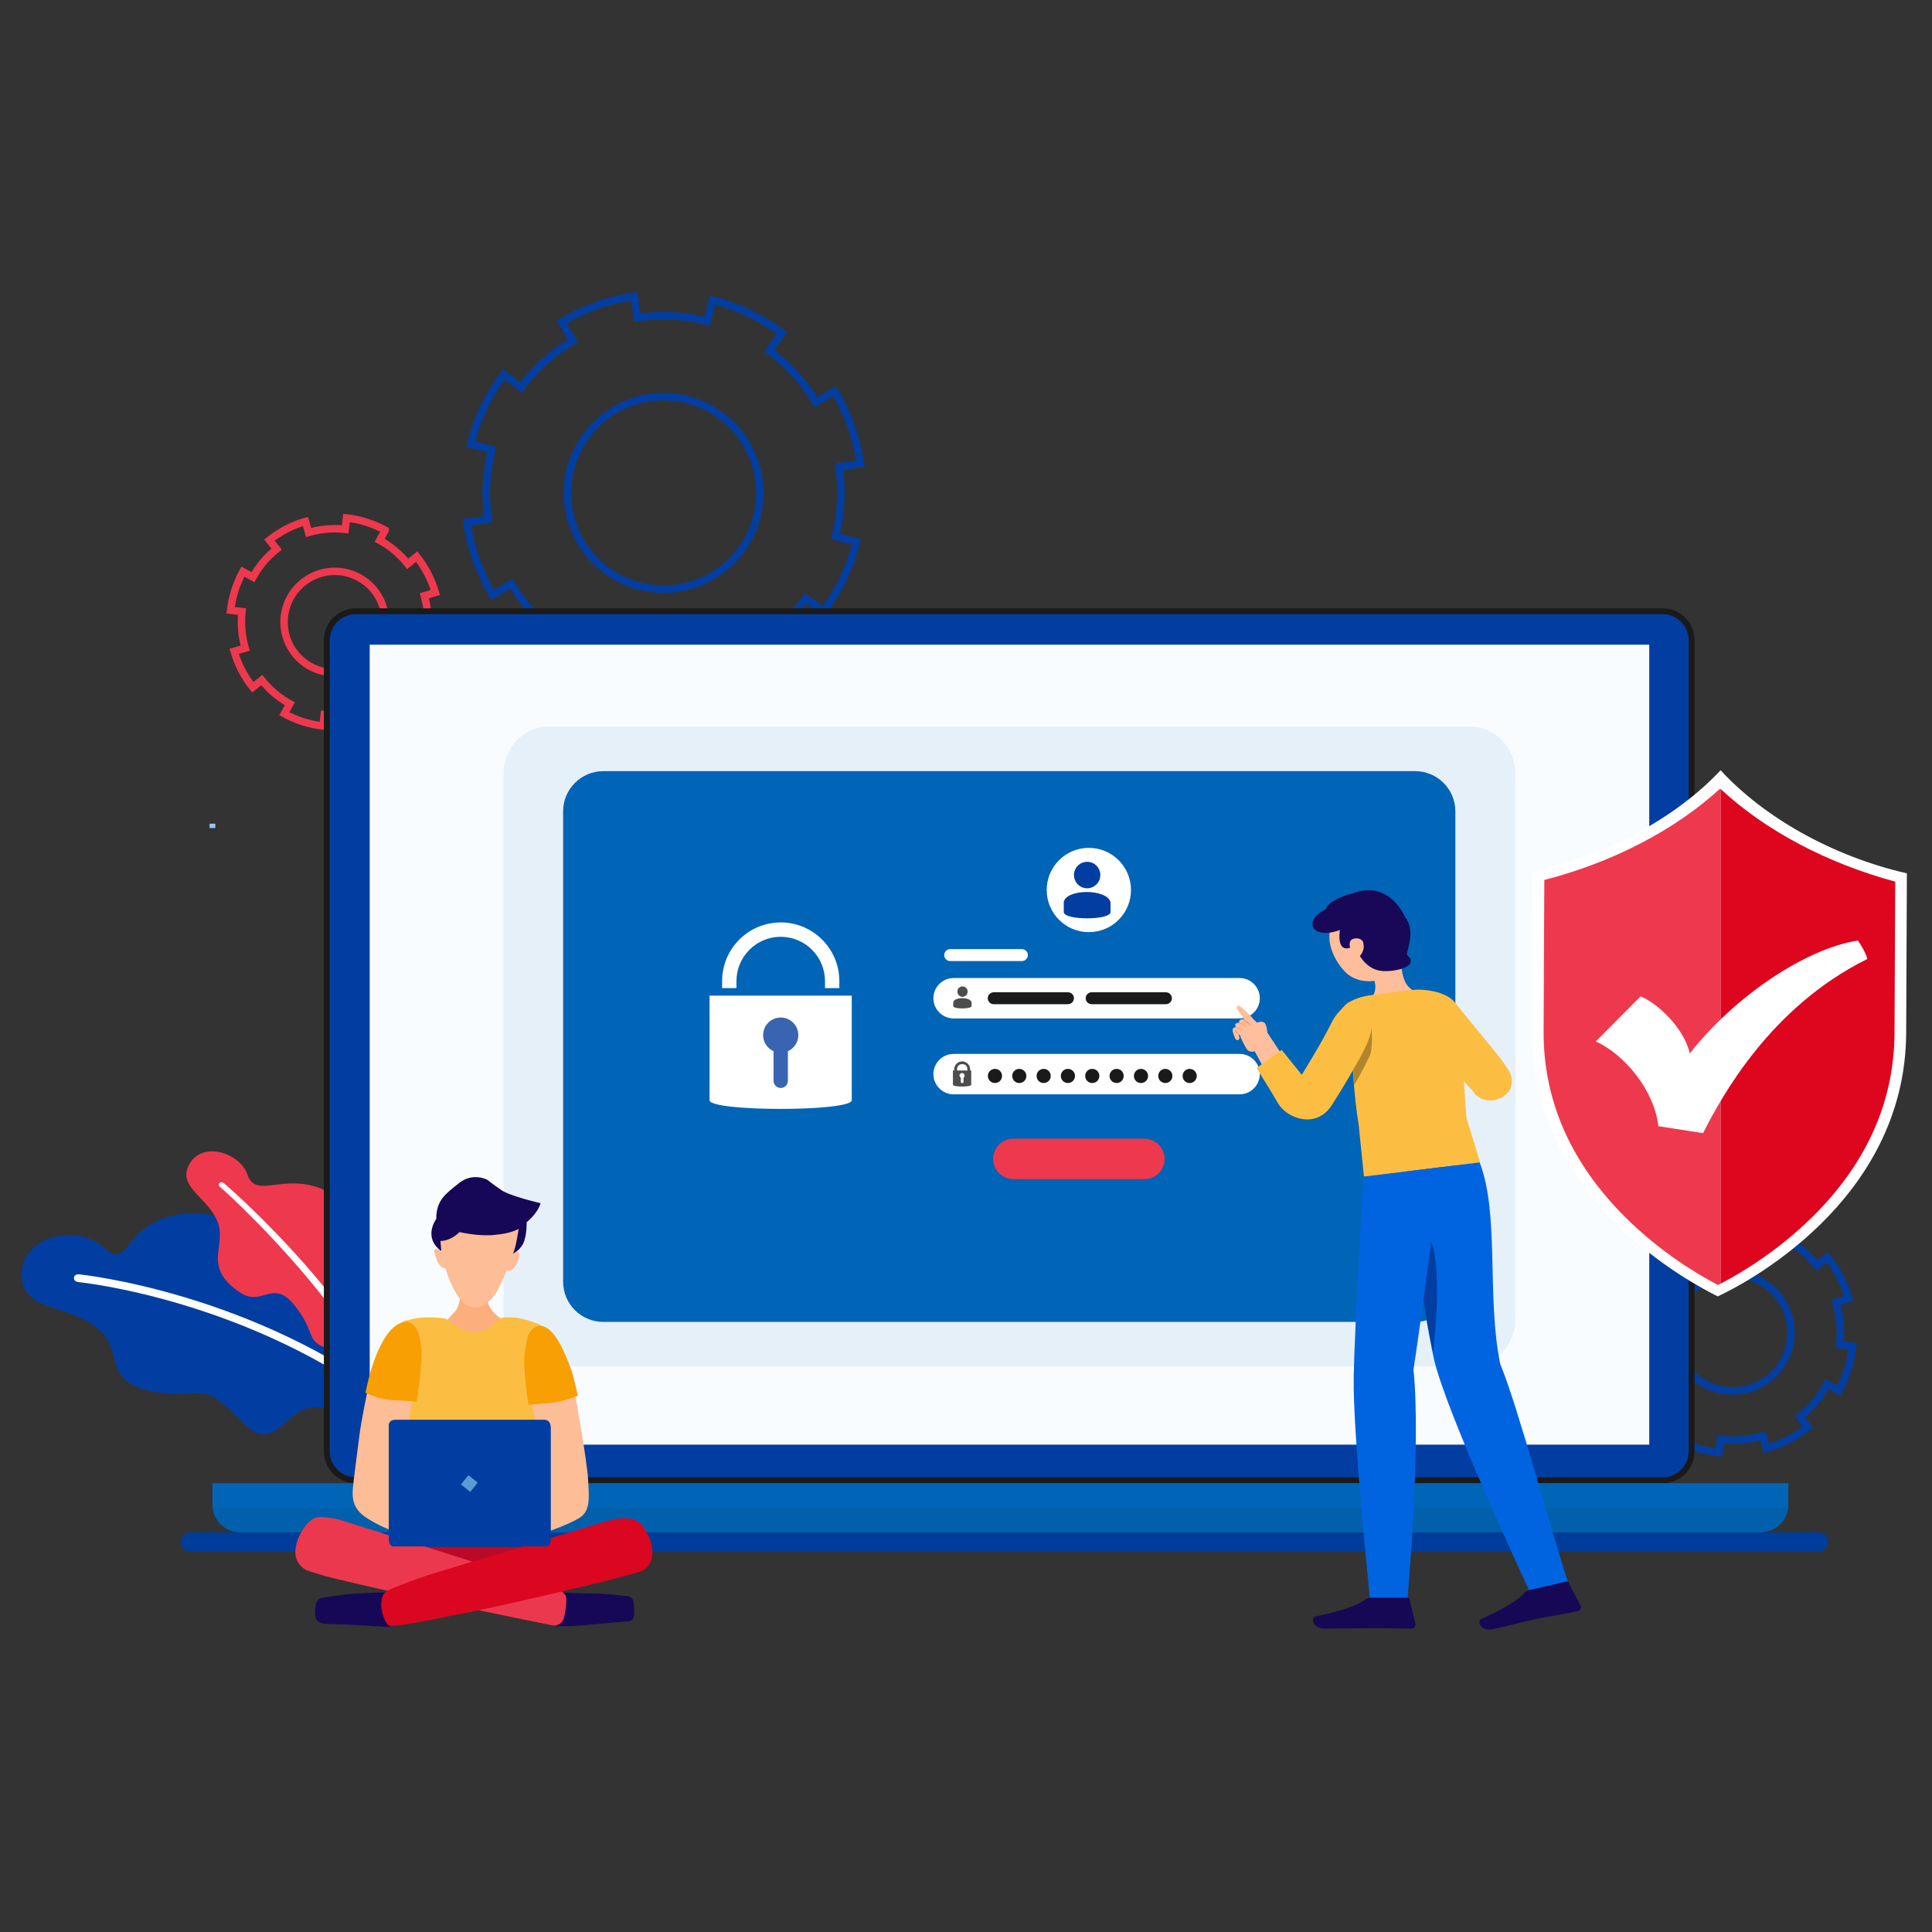 <svg width="230" height="230" viewBox="0 0 230 230" fill="none" xmlns="http://www.w3.org/2000/svg">
<rect x="0" y="0" width="230" height="230" fill="#333333" stroke="none"/>
<path d="M2.607 152.253C3.027 156.127 8.213 155.277 11.646 158.164C15.079 161.051 11.678 164.999 19.552 165.849C24.402 166.374 24.056 164.337 28.885 169.324C33.127 173.713 33.925 166.479 38.67 167.623C44.801 169.104 45.263 157.03 39.626 154.689C33.977 152.337 31.216 155.623 30.177 150.563C29.137 145.492 25.337 143.592 20.507 144.726C14.523 146.132 15.373 151.361 12.297 148.484C9.211 145.597 2.05 147.13 2.607 152.253Z" fill="#023EA1"/>
<path d="M47.028 168.054C29.799 154.689 9.547 152.652 9.337 152.631C8.571 152.558 8.655 151.634 9.421 151.707C9.631 151.728 30.293 153.849 47.721 167.371L47.028 168.054Z" fill="white"/>
<path d="M22.365 138.962C21.368 141.429 24.77 142.605 25.904 145.461C27.037 148.316 24.014 150.752 28.497 153.818C31.247 155.708 32.413 152.117 35.037 155.372C37.662 158.626 36.381 159.561 38.712 160.422C42.764 161.923 47.017 155.624 44.381 152.38C41.736 149.135 38.135 150.29 39.163 146.899C40.182 143.508 40.528 142.07 37.242 141.177C33.179 140.085 30.376 142.563 29.452 139.823C28.507 137.093 23.688 135.697 22.365 138.962Z" fill="#EE384E"/>
<path d="M47.026 168.054L47.73 167.477C41.609 153.661 26.774 140.936 26.648 140.852C26.144 140.516 25.787 141.041 26.291 141.387C26.417 141.461 40.99 154.416 47.026 168.054Z" fill="white"/>
<path d="M25.631 98.059H24.948V98.573H25.631V98.059Z" fill="#97C6FF"/>
<path d="M205.034 95.465H204.352V95.98H205.034V95.465Z" fill="#97C6FF"/>
<path d="M99.457 63.864C100.161 61.071 100.276 58.258 99.877 55.57L100.727 55.444L102.407 55.192H102.428C101.966 52.116 100.916 49.187 99.352 46.562L97.137 47.885C95.709 45.512 93.84 43.402 91.562 41.733L93.105 39.654C90.701 37.859 87.909 36.504 84.822 35.727L84.181 38.236C81.378 37.523 78.575 37.418 75.887 37.817L75.499 35.255C72.423 35.717 69.494 36.767 66.869 38.331L68.192 40.546C65.819 41.974 63.709 43.843 62.039 46.121L59.961 44.578C58.166 46.982 56.811 49.775 56.034 52.861L58.543 53.502C57.83 56.305 57.724 59.108 58.123 61.796L56.318 62.069L55.583 62.184H55.572C56.034 65.26 57.084 68.189 58.648 70.814L60.864 69.491C62.291 71.864 64.171 73.974 66.449 75.644L64.906 77.722C67.31 79.518 70.092 80.872 73.179 81.649L73.819 79.14C76.612 79.854 79.436 79.969 82.113 79.56L82.407 81.544L82.491 82.111C85.567 81.649 88.486 80.589 91.111 79.024L89.788 76.809C92.16 75.381 94.271 73.502 95.951 71.234L98.029 72.778C99.814 70.373 101.168 67.591 101.945 64.504L99.457 63.864ZM76.192 69.785C70.05 68.231 66.344 62.006 67.898 55.864C69.452 49.733 75.677 46.027 81.819 47.58C87.951 49.134 91.656 55.36 90.103 61.491C88.549 67.623 82.323 71.339 76.192 69.785Z" stroke="#023EA1" stroke-width="0.886" stroke-miterlimit="10"/>
<path d="M48.539 67.129C47.594 65.943 46.449 64.998 45.2 64.316L45.42 63.917L45.851 63.13V63.119C44.413 62.332 42.859 61.838 41.252 61.66L41.095 63.014C39.646 62.856 38.166 62.972 36.738 63.392L36.36 62.08C34.848 62.51 33.378 63.255 32.077 64.295L32.927 65.366C31.741 66.311 30.796 67.455 30.113 68.704L28.916 68.053C28.129 69.492 27.636 71.056 27.457 72.652L28.811 72.809C28.654 74.258 28.769 75.739 29.189 77.166L27.877 77.534C28.307 79.046 29.053 80.516 30.092 81.817L31.163 80.967C32.108 82.153 33.252 83.098 34.502 83.781L34.04 84.621L33.851 84.967C35.289 85.754 36.853 86.248 38.449 86.426L38.607 85.072C40.056 85.229 41.536 85.114 42.964 84.694L43.342 86.006C44.853 85.576 46.313 84.831 47.625 83.791L46.775 82.72C47.961 81.775 48.906 80.631 49.599 79.371L50.523 79.885L50.785 80.032C51.573 78.594 52.056 77.04 52.245 75.434L50.89 75.277C51.048 73.828 50.932 72.347 50.512 70.92L51.825 70.542C51.384 69.03 50.649 67.57 49.609 66.258L48.539 67.129ZM43.604 78.762C41 80.841 37.2 80.41 35.132 77.807C33.053 75.203 33.483 71.413 36.097 69.334C38.701 67.255 42.491 67.686 44.57 70.29C46.638 72.904 46.208 76.694 43.604 78.762Z" stroke="#EE384E" stroke-width="0.886" stroke-miterlimit="10"/>
<path d="M216.278 150.647C215.186 149.282 213.874 148.19 212.425 147.393L212.677 146.931L213.17 146.028L213.181 146.017C211.522 145.104 209.727 144.537 207.879 144.337L207.7 145.891C206.031 145.702 204.32 145.839 202.671 146.322L202.23 144.81C200.477 145.314 198.797 146.164 197.286 147.372L198.262 148.6C196.887 149.692 195.805 151.004 195.007 152.453L193.632 151.697C192.719 153.356 192.162 155.162 191.952 156.999L193.516 157.177C193.327 158.847 193.464 160.558 193.947 162.206L192.435 162.647C192.939 164.401 193.789 166.08 194.997 167.592L196.225 166.616C197.317 167.991 198.629 169.072 200.078 169.87L199.543 170.847L199.333 171.246C200.992 172.159 202.797 172.716 204.635 172.926L204.813 171.361C206.482 171.55 208.204 171.414 209.842 170.92L210.283 172.432C212.036 171.928 213.716 171.078 215.228 169.881L214.252 168.653C215.627 167.561 216.719 166.238 217.506 164.789L218.577 165.377L218.881 165.545C219.795 163.886 220.351 162.091 220.561 160.243L219.007 160.065C219.196 158.395 219.06 156.673 218.577 155.036L220.089 154.595C219.585 152.852 218.735 151.172 217.527 149.66L216.278 150.647ZM210.587 164.075C207.574 166.469 203.207 165.975 200.803 162.962C198.409 159.96 198.902 155.582 201.915 153.188C204.918 150.794 209.296 151.288 211.69 154.29C214.084 157.303 213.59 161.681 210.587 164.075Z" stroke="#023EA1" stroke-width="0.886" stroke-miterlimit="10"/>
<path d="M216.498 184.705H22.628C21.998 184.705 21.483 184.19 21.483 183.56C21.483 182.93 21.998 182.416 22.628 182.416H216.509C217.138 182.416 217.653 182.93 217.653 183.56C217.653 184.19 217.138 184.705 216.498 184.705Z" fill="#003C99"/>
<path d="M197.947 176.568H42.345C40.255 176.568 38.555 174.867 38.555 172.778V76.21C38.555 74.121 40.255 72.42 42.345 72.42H197.947C200.036 72.42 201.737 74.121 201.737 76.21V172.778C201.737 174.867 200.047 176.568 197.947 176.568Z" fill="#1A1A1A"/>
<path d="M42.344 175.865C40.644 175.865 39.258 174.479 39.258 172.778V76.211C39.258 74.51 40.644 73.124 42.344 73.124H197.947C199.648 73.124 201.033 74.51 201.033 76.211V172.778C201.033 174.479 199.648 175.865 197.947 175.865H42.344Z" fill="#023EA1"/>
<path d="M196.34 76.749H44.014V171.983H196.34V76.749Z" fill="#F9FCFF"/>
<path d="M212.897 176.568V179.109C212.897 179.235 212.887 179.372 212.876 179.487C212.687 181.125 211.291 182.406 209.601 182.406H28.591C26.901 182.406 25.505 181.125 25.316 179.487C25.295 179.361 25.295 179.235 25.295 179.109V176.568H212.897Z" fill="#0064B7"/>
<path d="M212.876 179.487C212.687 181.125 211.291 182.405 209.6 182.405H28.591C26.901 182.405 25.504 181.125 25.315 179.487H212.876Z" fill="#025FAB"/>
<path opacity="0.08" d="M174.964 162.651H65.383C62.382 162.651 59.954 160.163 59.954 157.089V92.052C59.954 88.978 62.382 86.491 65.383 86.491H174.964C177.965 86.491 180.393 88.978 180.393 92.052V157.089C180.38 160.163 177.952 162.651 174.964 162.651Z" fill="#0064B7"/>
<path d="M168.47 157.371H71.827C69.18 157.371 67.039 155.23 67.039 152.583V96.592C67.039 93.946 69.18 91.804 71.827 91.804H168.47C171.116 91.804 173.258 93.946 173.258 96.592V152.583C173.246 155.23 171.104 157.371 168.47 157.371Z" fill="#0064B7"/>
<path d="M136.239 140.372H120.636C119.312 140.372 118.229 139.29 118.229 137.966C118.229 136.643 119.312 135.56 120.636 135.56H136.239C137.563 135.56 138.646 136.643 138.646 137.966C138.646 139.29 137.563 140.372 136.239 140.372Z" fill="#EE384E"/>
<path d="M147.571 121.243H113.524C112.201 121.243 111.118 120.161 111.118 118.837C111.118 117.514 112.201 116.431 113.524 116.431H147.571C148.894 116.431 149.977 117.514 149.977 118.837C149.977 120.161 148.894 121.243 147.571 121.243Z" fill="white"/>
<path d="M147.571 130.278H113.524C112.201 130.278 111.118 129.195 111.118 127.872C111.118 126.549 112.201 125.466 113.524 125.466H147.571C148.894 125.466 149.977 126.549 149.977 127.872C149.977 129.195 148.894 130.278 147.571 130.278Z" fill="white"/>
<path d="M119.289 128.089C119.289 128.558 118.916 128.931 118.447 128.931C117.977 128.931 117.604 128.558 117.604 128.089C117.604 127.62 117.977 127.247 118.447 127.247C118.916 127.247 119.289 127.62 119.289 128.089Z" fill="#1A1A1A"/>
<path d="M122.187 128.089C122.187 128.558 121.814 128.931 121.345 128.931C120.876 128.931 120.503 128.558 120.503 128.089C120.503 127.62 120.876 127.247 121.345 127.247C121.802 127.247 122.187 127.62 122.187 128.089Z" fill="#1A1A1A"/>
<path d="M125.089 128.089C125.089 128.558 124.716 128.931 124.246 128.931C123.777 128.931 123.404 128.558 123.404 128.089C123.404 127.62 123.777 127.247 124.246 127.247C124.716 127.247 125.089 127.62 125.089 128.089Z" fill="#1A1A1A"/>
<path d="M127.975 128.089C127.975 128.558 127.602 128.931 127.133 128.931C126.664 128.931 126.291 128.558 126.291 128.089C126.291 127.62 126.664 127.247 127.133 127.247C127.602 127.247 127.975 127.62 127.975 128.089Z" fill="#1A1A1A"/>
<path d="M130.874 128.089C130.874 128.558 130.501 128.931 130.032 128.931C129.562 128.931 129.189 128.558 129.189 128.089C129.189 127.62 129.562 127.247 130.032 127.247C130.501 127.247 130.874 127.62 130.874 128.089Z" fill="#1A1A1A"/>
<path d="M133.773 128.089C133.773 128.558 133.4 128.931 132.931 128.931C132.462 128.931 132.089 128.558 132.089 128.089C132.089 127.62 132.462 127.247 132.931 127.247C133.4 127.247 133.773 127.62 133.773 128.089Z" fill="#1A1A1A"/>
<path d="M136.674 128.089C136.674 128.558 136.301 128.931 135.831 128.931C135.362 128.931 134.989 128.558 134.989 128.089C134.989 127.62 135.362 127.247 135.831 127.247C136.289 127.247 136.674 127.62 136.674 128.089Z" fill="#1A1A1A"/>
<path d="M139.571 128.089C139.571 128.558 139.198 128.931 138.729 128.931C138.26 128.931 137.887 128.558 137.887 128.089C137.887 127.62 138.26 127.247 138.729 127.247C139.186 127.247 139.571 127.62 139.571 128.089Z" fill="#1A1A1A"/>
<path d="M142.471 128.089C142.471 128.558 142.098 128.931 141.629 128.931C141.16 128.931 140.787 128.558 140.787 128.089C140.787 127.62 141.16 127.247 141.629 127.247C142.086 127.247 142.471 127.62 142.471 128.089Z" fill="#1A1A1A"/>
<path d="M129.624 110.969C132.395 110.969 134.641 108.723 134.641 105.952C134.641 103.182 132.395 100.936 129.624 100.936C126.854 100.936 124.607 103.182 124.607 105.952C124.607 108.723 126.854 110.969 129.624 110.969Z" fill="white"/>
<path d="M129.428 105.748C129.921 105.748 130.366 105.507 130.655 105.146C130.871 104.882 130.992 104.545 130.992 104.172C130.992 103.306 130.294 102.596 129.428 102.596C128.549 102.596 127.852 103.306 127.852 104.172C127.852 104.545 127.972 104.882 128.188 105.146C128.477 105.519 128.934 105.748 129.428 105.748Z" fill="#023EA1"/>
<path d="M132.207 108.575C132.207 109.574 126.637 109.574 126.637 108.575V107.408C126.853 105.82 131.75 105.748 132.207 107.408V108.575Z" fill="#023EA1"/>
<path d="M115.49 127.439V127.307C115.49 126.79 115.068 126.356 114.539 126.356C114.022 126.356 113.589 126.778 113.589 127.307V127.439H113.444V129.136C113.444 129.424 115.622 129.424 115.622 129.136V127.439H115.49ZM113.938 127.307C113.938 126.982 114.142 126.681 114.551 126.681C114.96 126.681 115.165 126.958 115.165 127.307V127.439H113.938V127.307ZM114.708 128.293V128.787C114.708 128.871 114.635 128.943 114.539 128.943C114.455 128.943 114.383 128.883 114.383 128.787V128.293C114.299 128.245 114.226 128.149 114.226 128.041C114.226 127.872 114.371 127.74 114.527 127.74C114.696 127.74 114.828 127.884 114.828 128.041C114.852 128.149 114.78 128.245 114.708 128.293Z" fill="#4D4D4D"/>
<path d="M114.582 118.67C114.775 118.67 114.955 118.574 115.064 118.429C115.148 118.321 115.196 118.189 115.196 118.044C115.196 117.707 114.919 117.431 114.582 117.431C114.233 117.431 113.969 117.707 113.969 118.044C113.969 118.189 114.017 118.321 114.101 118.429C114.209 118.574 114.39 118.67 114.582 118.67Z" fill="#4D4D4D"/>
<path d="M115.665 119.765C115.665 120.15 113.476 120.15 113.476 119.765L113.488 119.307C113.572 118.682 115.485 118.658 115.665 119.307V119.765Z" fill="#4D4D4D"/>
<path d="M127.142 119.548H118.3C117.915 119.548 117.59 119.235 117.59 118.838C117.59 118.453 117.903 118.128 118.3 118.128H127.142C127.527 118.128 127.852 118.441 127.852 118.838C127.84 119.235 127.527 119.548 127.142 119.548Z" fill="#1A1A1A"/>
<path d="M121.657 114.41H113.115C112.73 114.41 112.405 114.098 112.405 113.701C112.405 113.316 112.718 112.991 113.115 112.991H121.657C122.042 112.991 122.367 113.304 122.367 113.701C122.367 114.086 122.054 114.41 121.657 114.41Z" fill="white"/>
<path d="M138.8 119.548H129.958C129.573 119.548 129.248 119.235 129.248 118.838C129.248 118.453 129.561 118.128 129.958 118.128H138.8C139.185 118.128 139.51 118.441 139.51 118.838C139.51 119.235 139.185 119.548 138.8 119.548Z" fill="#1A1A1A"/>
<path d="M84.472 118.524V130.976C84.472 132.359 101.399 132.359 101.399 130.976V118.524H84.472Z" fill="white"/>
<path d="M92.943 125.321C94.099 125.321 95.036 124.384 95.036 123.228C95.036 122.072 94.099 121.135 92.943 121.135C91.787 121.135 90.85 122.072 90.85 123.228C90.85 124.384 91.787 125.321 92.943 125.321Z" fill="#3864B2"/>
<path d="M92.944 129.52C92.475 129.52 92.09 129.135 92.09 128.666V123.877H93.798V128.666C93.798 129.135 93.413 129.52 92.944 129.52Z" fill="#3864B2"/>
<path d="M99.92 117.634H98.212V116.792C98.212 113.892 95.854 111.522 92.943 111.522C90.043 111.522 87.673 113.88 87.673 116.792V117.634H85.965V116.792C85.965 112.942 89.093 109.814 92.943 109.814C96.792 109.814 99.92 112.942 99.92 116.792V117.634Z" fill="white"/>
<path d="M204.835 91.696C199.639 97.261 191.344 101.828 182.473 103.77C182.473 104.358 182.452 107.644 182.389 122.773C182.295 142.962 201.507 152.82 204.489 154.332C207.376 152.999 226.83 143.151 226.925 122.972C226.988 107.843 227.009 104.557 227.009 103.969C218.158 101.943 209.98 97.303 204.835 91.696Z" fill="white"/>
<path d="M204.782 93.88C199.427 98.793 192.005 102.657 183.847 104.757L183.763 122.762C183.721 131.004 186.997 138.447 193.495 144.914C197.758 149.156 202.241 151.791 204.519 152.977C204.614 152.925 204.729 152.872 204.834 152.82V93.922C204.813 93.911 204.803 93.89 204.782 93.88Z" fill="#EE384E"/>
<path d="M204.834 93.922V152.82C207.196 151.592 211.501 149.04 215.616 145.019C222.167 138.615 225.506 131.193 225.538 122.961L225.622 104.956C217.506 102.772 210.136 98.867 204.834 93.922Z" fill="#DE051F"/>
<path d="M221.18 111.969C214.965 112.925 206.513 118.594 201.169 125.408C200.424 122.195 197.064 119.266 195.3 118.625L189.978 123.98C193.306 125.481 196.938 129.723 197.421 134.069L202.744 134.899C204.991 130.468 210.786 119.864 222.303 114.163C222.083 113.292 221.274 112.095 221.18 111.969Z" fill="white"/>
<path d="M66.627 189.587C66.627 189.587 68.844 189.698 70.507 189.698C72.115 189.698 74.721 190.031 74.721 190.031C74.721 190.031 75.386 190.031 75.442 190.862C75.497 191.694 75.497 192.027 75.497 192.027C75.497 192.027 75.553 193.025 74.777 193.025C74 193.025 69.011 193.579 67.902 193.579C66.793 193.579 65.961 193.801 65.961 193.025C65.906 192.248 65.85 189.532 66.627 189.587Z" fill="#160856"/>
<path d="M68.456 165.914C68.456 165.914 69.898 173.953 70.009 176.115C70.12 178.222 70.341 179.885 68.955 180.717C67.569 181.548 65.241 182.325 65.241 182.325L62.413 167.91V166.246L68.456 165.914Z" fill="#FDBD97"/>
<path d="M43.785 165.415C43.785 165.415 43.008 169.074 42.786 170.903C42.565 172.733 42.066 176.337 42.01 177.168C41.955 178 41.844 179.386 43.341 180.495C44.838 181.548 46.501 182.158 46.501 182.158L49.606 165.415H43.785Z" fill="#FDBD97"/>
<path d="M54.818 153.827C54.818 153.827 54.818 155.49 54.097 156.211C53.376 156.931 52.434 158.151 52.434 158.151C52.434 158.151 54.097 160.812 57.479 160.424C60.805 160.091 61.415 157.652 61.415 157.652C61.415 157.652 58.255 157.208 57.867 154.215C57.534 151.221 57.035 151.221 57.035 151.221L54.818 153.827Z" fill="#FDAE7D"/>
<path d="M52.38 147.174C52.38 147.174 52.491 150.999 54.32 153.993C56.094 156.987 58.257 155.324 59.144 153.772C59.975 152.219 62.249 147.174 61.805 145.843C61.306 144.513 54.709 143.903 54.709 143.903L52.38 147.174Z" fill="#FDBD97"/>
<path d="M60.862 149.336C60.862 149.336 61.804 148.615 61.804 149.336C61.804 150.057 61.305 151.11 60.751 151.276C60.141 151.387 60.252 151.055 60.418 150.556C60.529 150.057 60.862 149.336 60.862 149.336Z" fill="#FDBD97"/>
<path d="M52.656 150.888C52.933 150.999 53.21 151.055 53.21 150.666C53.21 149.946 52.711 148.892 52.157 148.726C51.547 148.615 51.658 148.948 51.824 149.447C51.88 149.613 51.935 149.779 51.991 150.001C52.102 150.334 52.434 150.777 52.656 150.888Z" fill="#FDBD97"/>
<path d="M52.545 148.948L52.434 147.728C52.434 147.728 53.488 147.839 54.707 146.675C54.707 146.675 57.036 147.229 58.921 147.007C60.917 146.841 61.748 146.287 61.748 146.287C61.748 146.287 61.416 148.56 61.083 149.225C61.083 149.225 62.026 148.837 62.414 147.728C62.746 146.675 62.691 145.51 62.691 145.51C62.691 145.51 64.022 144.457 64.354 143.237C64.354 143.237 60.751 142.406 59.697 141.685C58.644 140.964 58.034 140.465 58.034 140.465C58.034 140.465 56.371 139.523 54.707 140.798C53.044 142.129 51.935 142.849 51.935 145.122C51.88 145.178 50.327 147.34 52.545 148.948Z" fill="#160856"/>
<path d="M52.823 156.932C52.823 156.932 50.55 156.654 49.275 156.987C48.055 157.32 47.667 157.098 47.999 158.041C48.332 158.983 49.995 163.363 49.219 166.08C48.443 168.796 47.39 182.879 47.39 182.879C47.39 182.879 55.928 183.211 59.199 183.378C62.525 183.544 64.965 182.934 64.965 182.934C64.965 182.934 65.686 176.891 64.965 174.23C64.244 171.624 63.302 167.133 63.302 167.133C63.302 167.133 62.692 160.979 63.523 159.482C64.355 157.985 64.965 157.93 63.911 157.542C62.858 157.153 61.694 156.821 60.807 156.821C59.975 156.821 59.532 156.821 59.033 157.32C58.534 157.819 57.536 158.817 56.15 158.595C54.764 158.373 53.71 157.431 53.71 157.431C53.71 157.431 53.211 156.987 52.823 156.932Z" fill="#FCBE42"/>
<path d="M48.775 157.431C48.775 157.431 47.999 157.043 46.834 158.041C45.559 159.149 44.672 161.478 44.229 162.92C43.785 164.361 43.508 165.803 43.508 165.803C43.508 165.803 45.116 166.634 46.834 166.69C48.498 166.745 49.606 166.856 49.606 166.856C49.606 166.856 50.327 162.476 50.161 160.536C49.939 158.595 49.662 157.93 48.775 157.431Z" fill="#F79F03"/>
<path d="M62.857 159.038C62.857 159.038 63.523 157.208 65.02 158.04C66.517 158.872 67.626 162.087 68.014 163.085C68.346 164.083 68.79 166.135 68.79 166.135C68.79 166.135 67.016 166.911 65.463 167.022C63.966 167.133 62.913 167.243 62.913 167.243C62.913 167.243 62.303 163.252 62.414 161.699C62.525 160.147 62.857 159.038 62.857 159.038Z" fill="#F79F03"/>
<path d="M50.493 184.154H61.97L56.037 185.983L50.493 184.154Z" fill="#BA0A28"/>
<path d="M40.292 180.883C40.292 180.883 61.249 187.425 65.851 189.033C65.851 189.033 67.348 189.421 67.403 190.197C67.459 190.974 67.293 192.082 67.126 192.637C66.96 193.191 66.461 193.635 65.629 193.468C64.798 193.302 46.003 189.532 38.573 187.592L36.467 186.926C36.467 186.926 34.914 186.206 35.191 184.32C35.469 182.435 36.855 180.717 37.853 180.606C38.851 180.55 40.292 180.883 40.292 180.883Z" fill="#EC384E"/>
<path d="M38.406 190.198C38.406 190.198 41.012 189.754 42.62 189.699C44.172 189.643 46.279 189.477 46.612 189.699C46.944 189.92 47.222 192.97 47.222 192.97C47.222 192.97 47.499 193.801 45.447 193.635C43.396 193.469 38.628 193.302 38.628 193.302C38.628 193.302 37.575 193.247 37.519 192.304C37.464 191.362 37.63 190.918 37.63 190.918C37.63 190.918 37.685 190.308 38.406 190.198Z" fill="#160856"/>
<path d="M50.882 187.536C50.882 187.536 63.578 183.655 68.125 182.325C72.671 180.994 75.166 179.774 76.663 181.881C78.104 183.988 77.993 186.372 76.33 187.037C74.667 187.702 61.416 190.807 55.927 191.916C50.438 193.025 46.835 193.746 46.336 193.524C45.837 193.302 45.282 191.694 45.393 190.807C45.504 189.92 45.559 189.587 46.613 189.144C47.666 188.645 50.882 187.536 50.882 187.536Z" fill="#DB061F"/>
<path d="M49.44 169.018H64.742C64.742 169.018 65.574 168.907 65.574 170.016C65.574 171.125 65.574 183.211 65.574 183.211C65.574 183.211 65.629 184.098 64.964 184.098C64.299 184.098 47.001 184.098 47.001 184.098C47.001 184.098 46.28 184.32 46.28 183.1C46.28 181.88 46.28 169.683 46.28 169.683C46.28 169.683 46.224 169.018 47.112 169.018C47.943 169.018 49.44 169.018 49.44 169.018Z" fill="#023EA1"/>
<path d="M56.87 176.503L55.761 175.616L54.874 176.725L55.983 177.612L56.87 176.503Z" fill="#579CD2"/>
<path d="M166.579 112.984C166.929 114.789 166.637 117.061 168.271 117.934C168.271 117.934 168.037 119.623 164.303 120.322C160.22 121.021 162.145 119.449 162.145 119.449C164.303 118.692 163.837 116.886 163.195 115.721L166.579 112.984Z" fill="#FFBE9B"/>
<path d="M165.47 110.072C166.462 112.11 167.104 113.333 166.404 114.848C165.353 117.119 161.795 117.469 160.103 115.663C158.528 114.032 157.302 110.945 159.286 109.198C161.153 107.451 164.478 108.033 165.47 110.072Z" fill="#FFBE9B"/>
<path d="M161.211 106.286C159.403 106.752 158.003 107.509 157.828 108.266C156.194 108.965 155.727 110.421 156.894 110.887C157.944 111.353 159.519 110.713 159.519 110.713C159.519 110.713 158.936 113.916 161.27 112.576C161.678 113.625 162.67 115.547 164.712 115.605C165.82 115.663 167.745 115.314 167.92 114.556C168.037 113.799 167.395 113.974 167.512 113.392C167.629 112.809 168.445 110.654 167.279 109.198C167.279 109.256 165.528 104.772 161.211 106.286Z" fill="#180857"/>
<path d="M162.32 112.402C162.437 112.926 162.203 113.45 161.912 113.8C161.445 114.382 161.27 114.382 161.095 113.8C160.861 113.275 160.336 112.169 160.978 111.819C161.62 111.528 162.32 111.819 162.32 112.402Z" fill="#FFBE9B"/>
<path d="M150.945 123.118C150.945 123.118 149.37 121.429 149.312 121.429C149.312 121.429 147.853 119.74 147.445 119.74C147.037 119.798 147.212 120.147 147.737 120.788C148.203 121.371 148.262 121.72 148.262 121.72L147.387 122.302C147.387 122.302 146.687 122.128 146.745 122.71C146.745 122.885 146.862 123.118 146.978 123.467C147.037 123.642 147.153 123.875 147.387 123.817C147.445 123.758 147.562 123.7 147.562 123.584C147.503 123.234 147.445 123.118 147.503 123.118C147.562 123.118 148.437 124.807 148.437 124.807L150.945 123.118Z" fill="#FFBE9D"/>
<path d="M148.027 121.895C147.911 121.837 147.794 121.778 147.677 121.778C147.561 121.778 147.386 121.72 147.327 121.778C147.269 121.778 147.152 121.837 147.094 121.895C147.036 122.011 147.036 122.128 147.094 122.186C147.152 122.244 147.211 122.361 147.269 122.419" fill="#FFBE9D"/>
<path d="M148.437 121.487C148.32 121.429 148.203 121.371 148.086 121.371C147.97 121.371 147.853 121.312 147.736 121.371C147.678 121.371 147.62 121.429 147.561 121.487C147.503 121.545 147.503 121.662 147.561 121.778C147.62 121.837 147.853 122.011 147.911 122.128" fill="#FFBE9D"/>
<path d="M150.304 122.07L152.696 125.681L150.829 127.836L149.371 125.157C149.371 125.157 148.788 125.331 148.496 124.982C148.204 124.632 147.679 123.468 147.679 123.468L150.304 122.07Z" fill="#FFBE9D"/>
<path d="M148.903 122.186C148.903 122.186 148.845 121.895 148.612 121.72C148.495 121.604 148.378 121.487 148.203 121.487C148.087 121.429 148.028 121.429 148.028 121.487C148.028 121.545 148.262 121.604 148.495 121.836C148.787 121.953 148.903 122.186 148.903 122.186Z" fill="#EB996E"/>
<path d="M146.919 122.419C147.036 122.361 147.153 122.361 147.386 122.419C147.561 122.478 147.678 122.536 147.736 122.594C147.853 122.652 147.911 122.71 147.911 122.71C147.911 122.71 147.911 122.652 147.794 122.594C147.736 122.536 147.619 122.419 147.386 122.361C147.211 122.303 146.978 122.361 146.919 122.419Z" fill="#EB996E"/>
<path d="M147.387 121.779C147.387 121.837 147.679 121.837 147.912 121.953C148.145 122.07 148.32 122.303 148.32 122.303C148.379 122.303 148.262 122.07 147.97 121.895C147.854 121.837 147.679 121.779 147.62 121.779C147.504 121.72 147.387 121.72 147.387 121.779Z" fill="#EB996E"/>
<path d="M147.037 122.594C146.978 122.594 146.978 122.768 147.095 122.885C147.212 123.06 147.387 123.001 147.387 123.001C147.387 122.943 147.27 122.943 147.212 122.827C147.095 122.768 147.095 122.652 147.037 122.594Z" fill="#EB996E"/>
<path d="M150.886 123.059C150.886 123.059 150.827 121.894 150.477 121.72C150.127 121.487 149.311 121.836 149.311 121.836" fill="#FFBE9D"/>
<path d="M173.29 119.448L178.132 125.389C178.716 126.088 179.241 126.845 179.708 127.602C180.116 128.359 180.058 129.408 179.533 130.107L179.591 129.932C179.183 130.514 178.541 130.864 177.782 130.98H177.666C176.674 131.097 175.74 130.631 175.332 129.874L173.757 128.185L173.29 119.448Z" fill="#FCBE42"/>
<path d="M160.455 119.39C161.505 118.75 162.614 118.517 163.839 118.4C165.239 118.225 167.223 117.876 168.74 117.818C168.74 117.818 173.115 117.701 173.698 120.38L174.574 133.077L176.207 138.377L162.38 140.124L161.739 133.834C161.155 130.514 160.98 125.797 160.98 125.797C160.572 124.05 159.405 123.409 159.055 122.244C158.88 121.254 159.58 120.031 160.455 119.39Z" fill="#FCBE42"/>
<path d="M149.604 127.137L152.579 124.982L154.971 127.952C154.971 127.952 157.363 124.108 158.413 121.953C159.347 119.973 160.805 119.274 161.564 119.099C161.739 119.041 162.03 119.216 161.972 119.391L161.622 126.38C161.505 126.729 159.58 129.991 158.472 131.68C156.605 134.417 153.221 133.136 152.171 131.388C151.354 129.932 150.012 127.894 149.604 127.137Z" fill="#FCBE42"/>
<g opacity="0.3">
<path d="M163.255 122.302C163.255 122.302 163.547 124.865 162.964 125.913C162.438 127.02 161.213 129.291 161.213 129.117C161.213 129 161.097 127.311 161.097 127.311C161.097 127.311 163.372 123.7 163.255 122.302Z" fill="black"/>
</g>
<path d="M167.162 139.484C167.162 139.484 169.379 155.85 170.721 161.849C172.238 168.372 182.097 189.456 182.097 189.456L186.706 188.466C184.314 181.185 180.755 167.615 178.597 162.373C176.963 154.452 178.538 144.551 176.147 138.377L167.162 139.484Z" fill="#0064E1"/>
<path d="M168.563 145.832C168.446 145.832 168.213 145.832 168.096 145.832C168.796 150.724 169.788 157.247 170.605 160.975C171.188 155.558 171.83 146.356 168.563 145.832Z" fill="#023EA1"/>
<path d="M162.32 140.067C162.32 140.067 161.27 157.597 161.154 163.946C161.037 170.527 163.079 190.213 163.079 190.213H167.571C167.571 190.213 169.204 171.983 168.271 163.072C169.321 156.258 171.538 138.96 171.538 138.96L162.32 140.067Z" fill="#0064E1"/>
<path d="M182.156 189.281L186.415 188.291C186.648 188.233 186.707 188.291 186.765 188.466L188.165 191.145C188.282 191.319 188.223 191.669 187.873 191.785H187.815C186.415 192.135 185.365 192.251 183.556 192.601C182.506 192.776 179.181 193.649 177.781 193.94C176.322 194.29 175.739 193.008 176.38 192.717C178.947 191.552 180.873 190.446 181.573 189.514C181.748 189.456 181.923 189.339 182.156 189.281Z" fill="#170856"/>
<path d="M163.079 190.213H167.512C167.746 190.213 167.804 190.271 167.804 190.446L168.504 193.3C168.563 193.533 168.446 193.824 168.096 193.882H168.038C166.579 193.882 165.529 193.824 163.72 193.824C162.67 193.824 159.17 193.882 157.711 193.882C156.253 193.882 155.961 192.543 156.661 192.426C159.462 191.844 161.62 191.145 162.554 190.388C162.67 190.329 162.845 190.213 163.079 190.213Z" fill="#170856"/>
</svg>
